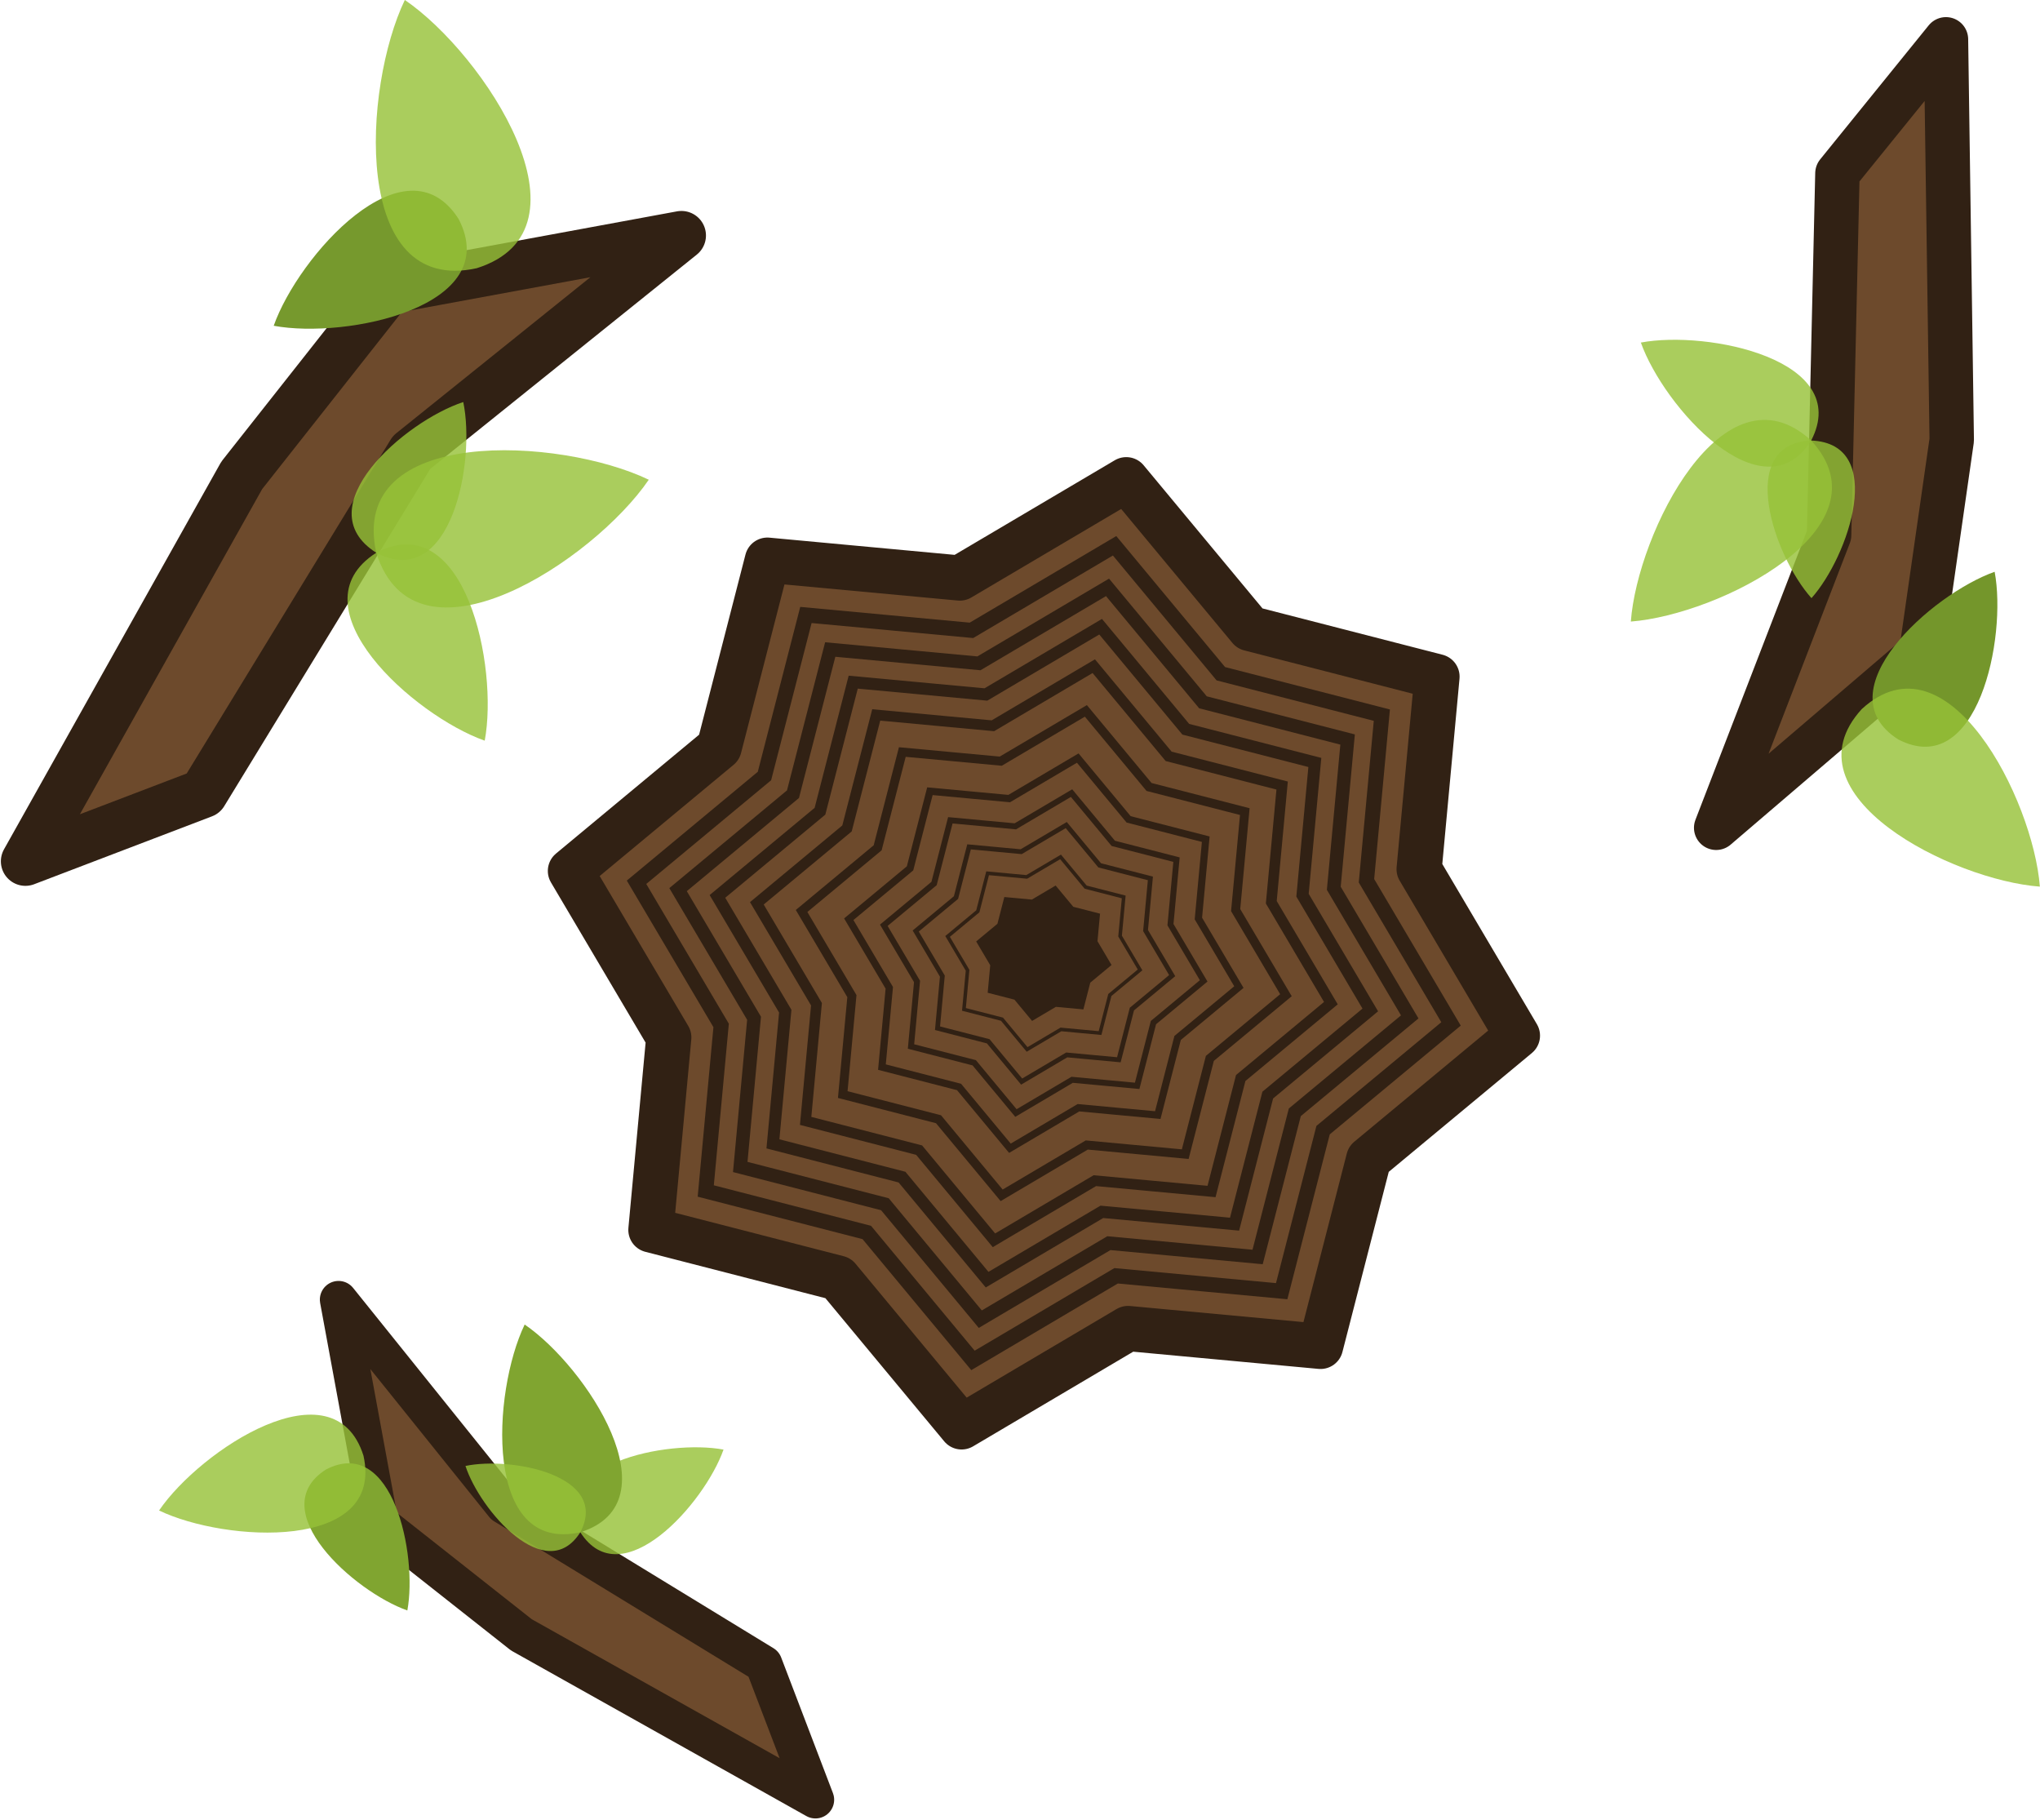<?xml version="1.0" encoding="UTF-8" standalone="no"?>
<!-- Created with Inkscape (http://www.inkscape.org/) -->

<svg
   width="224.582"
   height="200.303"
   viewBox="0 0 59.421 52.997"
   version="1.1"
   id="svg1062"
   inkscape:version="1.1.2 (0a00cf5339, 2022-02-04)"
   sodipodi:docname="olive_tree_residue.svg"
   xmlns:inkscape="http://www.inkscape.org/namespaces/inkscape"
   xmlns:sodipodi="http://sodipodi.sourceforge.net/DTD/sodipodi-0.dtd"
   xmlns="http://www.w3.org/2000/svg"
   xmlns:svg="http://www.w3.org/2000/svg"
   xmlns:rdf="http://www.w3.org/1999/02/22-rdf-syntax-ns#"
   xmlns:cc="http://creativecommons.org/ns#"
   xmlns:dc="http://purl.org/dc/elements/1.1/">
  <sodipodi:namedview
     id="namedview1064"
     pagecolor="#505050"
     bordercolor="#ffffff"
     borderopacity="1"
     inkscape:pageshadow="0"
     inkscape:pageopacity="0"
     inkscape:pagecheckerboard="1"
     inkscape:document-units="px"
     showgrid="false"
     units="px"
     inkscape:zoom="3.1037318"
     inkscape:cx="23.197881"
     inkscape:cy="130.81027"
     inkscape:window-width="2560"
     inkscape:window-height="1372"
     inkscape:window-x="0"
     inkscape:window-y="0"
     inkscape:window-maximized="1"
     inkscape:current-layer="layer1"
     inkscape:showpageshadow="2"
     inkscape:deskcolor="#505050" />
  <defs
     id="defs1059" />
  <g
     inkscape:label="Layer 1"
     inkscape:groupmode="layer"
     id="layer1"
     transform="translate(7.864,9.597)">
    <path
       sodipodi:type="star"
       style="fill:#6d4a2c;fill-opacity:1;stroke:#312114;stroke-width:0.794;stroke-linejoin:round;stroke-dasharray:none;stroke-opacity:1"
       id="path1620"
       inkscape:flatsided="false"
       sodipodi:sides="8"
       sodipodi:cx="6.6306486"
       sodipodi:cy="7.655385"
       sodipodi:r1="8.4433117"
       sodipodi:r2="6.7546492"
       sodipodi:arg1="0.17219081"
       sodipodi:arg2="0.5648899"
       inkscape:rounded="0"
       inkscape:randomized="0"
       d="M 14.949,9.102 12.336,11.271 11.49,14.56 8.108,14.246 5.184,15.974 3.015,13.361 -0.274,12.514 0.04,9.133 -1.688,6.209 0.925,4.039 1.772,0.75 5.153,1.064 8.077,-0.663 10.247,1.95 l 3.289,0.846 -0.314,3.382 z"
       transform="matrix(1.658,0,0,1.658,11.55,5.473)" />
    <path
       sodipodi:type="star"
       style="fill:#5f4316;fill-opacity:0;fill-rule:nonzero;stroke:#312114;stroke-width:0.307;stroke-linejoin:miter;stroke-dasharray:none;stroke-opacity:1"
       id="path1620-8"
       inkscape:flatsided="false"
       sodipodi:sides="8"
       sodipodi:cx="6.6306486"
       sodipodi:cy="7.655385"
       sodipodi:r1="8.4433117"
       sodipodi:r2="6.7546492"
       sodipodi:arg1="0.17219081"
       sodipodi:arg2="0.5648899"
       inkscape:rounded="0"
       inkscape:randomized="0"
       d="M 14.949,9.102 12.336,11.271 11.49,14.56 8.108,14.246 5.184,15.974 3.015,13.361 -0.274,12.514 0.04,9.133 -1.688,6.209 0.925,4.039 1.772,0.75 5.153,1.064 8.077,-0.663 10.247,1.95 l 3.289,0.846 -0.314,3.382 z"
       transform="matrix(1.426,0,0,1.426,13.084,7.243)" />
    <path
       sodipodi:type="star"
       style="fill:#5f4316;fill-opacity:0;fill-rule:nonzero;stroke:#312114;stroke-width:0.307;stroke-linejoin:miter;stroke-dasharray:none;stroke-opacity:1"
       id="path1620-8-5"
       inkscape:flatsided="false"
       sodipodi:sides="8"
       sodipodi:cx="6.6306486"
       sodipodi:cy="7.655385"
       sodipodi:r1="8.4433117"
       sodipodi:r2="6.7546492"
       sodipodi:arg1="0.17219081"
       sodipodi:arg2="0.5648899"
       inkscape:rounded="0"
       inkscape:randomized="0"
       d="M 14.949,9.102 12.336,11.271 11.49,14.56 8.108,14.246 5.184,15.974 3.015,13.361 -0.274,12.514 0.04,9.133 -1.688,6.209 0.925,4.039 1.772,0.75 5.153,1.064 8.077,-0.663 10.247,1.95 l 3.289,0.846 -0.314,3.382 z"
       transform="matrix(1.281,0,0,1.281,14.049,8.358)" />
    <path
       sodipodi:type="star"
       style="fill:#5f4316;fill-opacity:0;fill-rule:nonzero;stroke:#312114;stroke-width:0.307;stroke-linejoin:miter;stroke-dasharray:none;stroke-opacity:1"
       id="path1620-8-5-7"
       inkscape:flatsided="false"
       sodipodi:sides="8"
       sodipodi:cx="6.6306486"
       sodipodi:cy="7.655385"
       sodipodi:r1="8.4433117"
       sodipodi:r2="6.7546492"
       sodipodi:arg1="0.17219081"
       sodipodi:arg2="0.5648899"
       inkscape:rounded="0"
       inkscape:randomized="0"
       d="M 14.949,9.102 12.336,11.271 11.49,14.56 8.108,14.246 5.184,15.974 3.015,13.361 -0.274,12.514 0.04,9.133 -1.688,6.209 0.925,4.039 1.772,0.75 5.153,1.064 8.077,-0.663 10.247,1.95 l 3.289,0.846 -0.314,3.382 z"
       transform="matrix(1.143,0,0,1.143,14.963,9.412)" />
    <path
       sodipodi:type="star"
       style="fill:#5f4316;fill-opacity:0;fill-rule:nonzero;stroke:#312114;stroke-width:0.307;stroke-linejoin:miter;stroke-dasharray:none;stroke-opacity:1"
       id="path1620-8-5-7-3"
       inkscape:flatsided="false"
       sodipodi:sides="8"
       sodipodi:cx="6.6306486"
       sodipodi:cy="7.655385"
       sodipodi:r1="8.4433117"
       sodipodi:r2="6.7546492"
       sodipodi:arg1="0.17219081"
       sodipodi:arg2="0.5648899"
       inkscape:rounded="0"
       inkscape:randomized="0"
       d="M 14.949,9.102 12.336,11.271 11.49,14.56 8.108,14.246 5.184,15.974 3.015,13.361 -0.274,12.514 0.04,9.133 -1.688,6.209 0.925,4.039 1.772,0.75 5.153,1.064 8.077,-0.663 10.247,1.95 l 3.289,0.846 -0.314,3.382 z"
       transform="matrix(1.005,0,0,1.005,15.878,10.47)" />
    <path
       sodipodi:type="star"
       style="fill:#5f4316;fill-opacity:0;fill-rule:nonzero;stroke:#312114;stroke-width:0.307;stroke-linejoin:miter;stroke-dasharray:none;stroke-opacity:1"
       id="path1620-8-5-7-3-2"
       inkscape:flatsided="false"
       sodipodi:sides="8"
       sodipodi:cx="6.6306486"
       sodipodi:cy="7.655385"
       sodipodi:r1="8.4433117"
       sodipodi:r2="6.7546492"
       sodipodi:arg1="0.17219081"
       sodipodi:arg2="0.5648899"
       inkscape:rounded="0"
       inkscape:randomized="0"
       d="M 14.949,9.102 12.336,11.271 11.49,14.56 8.108,14.246 5.184,15.974 3.015,13.361 -0.274,12.514 0.04,9.133 -1.688,6.209 0.925,4.039 1.772,0.75 5.153,1.064 8.077,-0.663 10.247,1.95 l 3.289,0.846 -0.314,3.382 z"
       transform="matrix(0.848,0,0,0.848,16.916,11.668)" />
    <path
       sodipodi:type="star"
       style="fill:#5f4316;fill-opacity:0;fill-rule:nonzero;stroke:#312114;stroke-width:0.307;stroke-linejoin:miter;stroke-dasharray:none;stroke-opacity:1"
       id="path1620-8-5-7-3-2-7"
       inkscape:flatsided="false"
       sodipodi:sides="8"
       sodipodi:cx="6.6306486"
       sodipodi:cy="7.655385"
       sodipodi:r1="8.4433117"
       sodipodi:r2="6.7546492"
       sodipodi:arg1="0.17219081"
       sodipodi:arg2="0.5648899"
       inkscape:rounded="0"
       inkscape:randomized="0"
       d="M 14.949,9.102 12.336,11.271 11.49,14.56 8.108,14.246 5.184,15.974 3.015,13.361 -0.274,12.514 0.04,9.133 -1.688,6.209 0.925,4.039 1.772,0.75 5.153,1.064 8.077,-0.663 10.247,1.95 l 3.289,0.846 -0.314,3.382 z"
       transform="matrix(0.683,0,0,0.683,18.012,12.933)" />
    <path
       sodipodi:type="star"
       style="fill:#5f4316;fill-opacity:0;fill-rule:nonzero;stroke:#312114;stroke-width:0.307;stroke-linejoin:miter;stroke-dasharray:none;stroke-opacity:1"
       id="path1620-8-5-7-3-2-7-0"
       inkscape:flatsided="false"
       sodipodi:sides="8"
       sodipodi:cx="6.6306486"
       sodipodi:cy="7.655385"
       sodipodi:r1="8.4433117"
       sodipodi:r2="6.7546492"
       sodipodi:arg1="0.17219081"
       sodipodi:arg2="0.5648899"
       inkscape:rounded="0"
       inkscape:randomized="0"
       d="M 14.949,9.102 12.336,11.271 11.49,14.56 8.108,14.246 5.184,15.974 3.015,13.361 -0.274,12.514 0.04,9.133 -1.688,6.209 0.925,4.039 1.772,0.75 5.153,1.064 8.077,-0.663 10.247,1.95 l 3.289,0.846 -0.314,3.382 z"
       transform="matrix(0.56,0,0,0.56,18.825,13.872)" />
    <path
       sodipodi:type="star"
       style="fill:#5f4316;fill-opacity:0;fill-rule:nonzero;stroke:#312114;stroke-width:0.307;stroke-linejoin:miter;stroke-dasharray:none;stroke-opacity:1"
       id="path1620-8-5-7-3-2-7-0-0"
       inkscape:flatsided="false"
       sodipodi:sides="8"
       sodipodi:cx="6.6306486"
       sodipodi:cy="7.655385"
       sodipodi:r1="8.4433117"
       sodipodi:r2="6.7546492"
       sodipodi:arg1="0.17219081"
       sodipodi:arg2="0.5648899"
       inkscape:rounded="0"
       inkscape:randomized="0"
       d="M 14.949,9.102 12.336,11.271 11.49,14.56 8.108,14.246 5.184,15.974 3.015,13.361 -0.274,12.514 0.04,9.133 -1.688,6.209 0.925,4.039 1.772,0.75 5.153,1.064 8.077,-0.663 10.247,1.95 l 3.289,0.846 -0.314,3.382 z"
       transform="matrix(0.449,0,0,0.449,19.567,14.729)" />
    <path
       sodipodi:type="star"
       style="fill:#5f4316;fill-opacity:0;fill-rule:nonzero;stroke:#312114;stroke-width:0.307;stroke-linejoin:miter;stroke-dasharray:none;stroke-opacity:1"
       id="path1620-8-5-7-3-2-7-0-0-8"
       inkscape:flatsided="false"
       sodipodi:sides="8"
       sodipodi:cx="6.6306486"
       sodipodi:cy="7.655385"
       sodipodi:r1="8.4433117"
       sodipodi:r2="6.7546492"
       sodipodi:arg1="0.17219081"
       sodipodi:arg2="0.5648899"
       inkscape:rounded="0"
       inkscape:randomized="0"
       d="M 14.949,9.102 12.336,11.271 11.49,14.56 8.108,14.246 5.184,15.974 3.015,13.361 -0.274,12.514 0.04,9.133 -1.688,6.209 0.925,4.039 1.772,0.75 5.153,1.064 8.077,-0.663 10.247,1.95 l 3.289,0.846 -0.314,3.382 z"
       transform="matrix(0.337,0,0,0.337,20.306,15.582)" />
    <path
       sodipodi:type="star"
       style="fill:#312114;fill-opacity:1;fill-rule:nonzero;stroke:#4b2e00;stroke-width:0;stroke-linejoin:miter;stroke-dasharray:none;stroke-opacity:1"
       id="path1620-8-5-7-3-2-7-0-0-8-4"
       inkscape:flatsided="false"
       sodipodi:sides="8"
       sodipodi:cx="6.6306486"
       sodipodi:cy="7.655385"
       sodipodi:r1="8.4433117"
       sodipodi:r2="6.7546492"
       sodipodi:arg1="0.17219081"
       sodipodi:arg2="0.5648899"
       inkscape:rounded="0"
       inkscape:randomized="0"
       d="M 14.949,9.102 12.336,11.271 11.49,14.56 8.108,14.246 5.184,15.974 3.015,13.361 -0.274,12.514 0.04,9.133 -1.688,6.209 0.925,4.039 1.772,0.75 5.153,1.064 8.077,-0.663 10.247,1.95 l 3.289,0.846 -0.314,3.382 z"
       transform="matrix(0.237,0,0,0.237,20.97,16.349)" />
    <g
       style="fill:none"
       id="g866"
       transform="matrix(0.164,0.164,-0.164,0.164,5.031,-10.703)">
      <path
         d="M 27.733,63.425 24.252,33.901 45.481,3.079 40.776,46.306 52.556,95.08 42.789,116.906 Z"
         fill="#6d4a2c"
         stroke="#1b1917"
         stroke-width="6.16"
         stroke-miterlimit="16"
         stroke-linejoin="round"
         id="path4-3"
         style="stroke:#312114;stroke-opacity:1"
         sodipodi:nodetypes="ccccccc" />
      <path
         d="M 72.864,65.399 C 67.53,57.618 50.345,46.338 46.551,58.351 c -2.72,12.301 17.801,11.125 26.313,7.054 l 0.004,0.001 c 0,-0.002 -0.002,-0.006 -0.002,-0.007 z"
         fill="#5f926a"
         id="path46-67"
         style="fill:#96c138;fill-opacity:0.812;stroke-width:1.204" />
      <path
         d="m 64.265,27.66 -0.005,0.008 C 52.662,31.733 32.677,49.506 46.55,58.351 61.146,65.942 66.545,39.749 64.267,27.672 l 0.005,-0.008 c -0.001,0.001 -0.004,0.002 -0.005,0.002 0,-0.002 -0.001,-0.004 -0.001,-0.006 z"
         fill="#587e60"
         id="path48-5"
         style="fill:#96c138;fill-opacity:0.812;stroke-width:1.204" />
      <path
         d="m 17.293,47.301 c 7.658,-5.25 18.759,-22.163 6.936,-25.897 -12.106,-2.677 -10.949,17.519 -6.942,25.896 l -0.001,0.004 c 0.002,0 0.006,-0.002 0.007,-0.002 z"
         fill="#5f926a"
         id="path46-6-3"
         style="fill:#76992d;fill-opacity:1;stroke-width:1.185" />
      <path
         d="m 8.85e-5,6.732 0.008,0.005 C 4.008,18.152 21.5,37.82 30.205,24.167 37.676,9.803 11.897,4.489 0.012,6.731 l -0.008,-0.005 c 0.001,0.001 0.002,0.003 0.002,0.005 -0.002,0 -0.003,0.001 -0.006,0.001 z"
         fill="#587e60"
         id="path48-7-5"
         style="fill:#96c138;fill-opacity:0.812;stroke-width:1.185" />
      <path
         d="m 40.891,37.243 0.001,0.005 c -3.485,6.883 -4.658,23.404 5.657,21.103 C 56.634,55.186 47.357,41.465 40.897,37.245 l -0.001,-0.004 c 0.001,-0.001 0,0 0,0 -0.001,-0.001 -0.004,0.002 -0.005,0.001 z"
         fill="#77a37a"
         id="path50-6"
         style="fill:#96c138;fill-opacity:0.812;stroke-width:1.204" />
    </g>
    <g
       style="fill:none"
       id="g866-8"
       transform="matrix(0.125,-0.125,0.125,0.125,-4.073,33.552)">
      <path
         d="M 27.733,63.425 24.252,33.901 45.481,3.079 40.776,46.306 52.556,95.08 42.789,116.906 Z"
         fill="#6d4a2c"
         stroke="#1b1917"
         stroke-width="6.16"
         stroke-miterlimit="16"
         stroke-linejoin="round"
         id="path4-3-7"
         style="stroke:#312114;stroke-opacity:1"
         sodipodi:nodetypes="ccccccc" />
      <path
         d="M 72.864,65.399 C 67.53,57.618 50.345,46.338 46.551,58.351 c -2.72,12.301 17.801,11.125 26.313,7.054 l 0.004,0.001 c 0,-0.002 -0.002,-0.006 -0.002,-0.007 z"
         fill="#5f926a"
         id="path46-67-9"
         style="fill:#96c138;fill-opacity:0.812;stroke-width:1.204" />
      <path
         d="m 64.265,27.66 -0.005,0.008 C 52.662,31.733 32.677,49.506 46.55,58.351 61.146,65.942 66.545,39.749 64.267,27.672 l 0.005,-0.008 c -0.001,0.001 -0.004,0.002 -0.005,0.002 0,-0.002 -0.001,-0.004 -0.001,-0.006 z"
         fill="#587e60"
         id="path48-5-2"
         style="fill:#80a530;fill-opacity:1;stroke-width:1.204" />
      <path
         d="m 17.293,47.301 c 7.658,-5.25 18.759,-22.163 6.936,-25.897 -12.106,-2.677 -10.949,17.519 -6.942,25.896 l -0.001,0.004 c 0.002,0 0.006,-0.002 0.007,-0.002 z"
         fill="#5f926a"
         id="path46-6-3-0"
         style="fill:#80a530;fill-opacity:1;stroke-width:1.185" />
      <path
         d="m 8.85e-5,6.732 0.008,0.005 C 4.008,18.152 21.5,37.82 30.205,24.167 37.676,9.803 11.897,4.489 0.012,6.731 l -0.008,-0.005 c 0.001,0.001 0.002,0.003 0.002,0.005 -0.002,0 -0.003,0.001 -0.006,0.001 z"
         fill="#587e60"
         id="path48-7-5-2"
         style="fill:#96c138;fill-opacity:0.812;stroke-width:1.185" />
      <path
         d="m 40.891,37.243 0.001,0.005 c -3.485,6.883 -4.658,23.404 5.657,21.103 C 56.634,55.186 47.357,41.465 40.897,37.245 l -0.001,-0.004 c 0.001,-0.001 0,0 0,0 -0.001,-0.001 -0.004,0.002 -0.005,0.001 z"
         fill="#77a37a"
         id="path50-6-3"
         style="fill:#96c138;fill-opacity:0.812;stroke-width:1.204" />
    </g>
    <g
       style="fill:none"
       id="g866-7"
       transform="matrix(-0.203,-0.054,0.054,-0.203,51.191,17.591)">
      <path
         d="M 27.733,63.425 24.252,33.901 45.481,3.079 40.776,46.306 52.556,95.08 42.789,116.906 Z"
         fill="#6d4a2c"
         stroke="#1b1917"
         stroke-width="6.16"
         stroke-miterlimit="16"
         stroke-linejoin="round"
         id="path4-3-5"
         style="stroke:#312114;stroke-opacity:1"
         sodipodi:nodetypes="ccccccc" />
      <path
         d="M 72.864,65.399 C 67.53,57.618 50.345,46.338 46.551,58.351 c -2.72,12.301 17.801,11.125 26.313,7.054 l 0.004,0.001 c 0,-0.002 -0.002,-0.006 -0.002,-0.007 z"
         fill="#5f926a"
         id="path46-67-92"
         style="fill:#96c138;fill-opacity:0.812;stroke-width:1.204" />
      <path
         d="m 64.265,27.66 -0.005,0.008 C 52.662,31.733 32.677,49.506 46.55,58.351 61.146,65.942 66.545,39.749 64.267,27.672 l 0.005,-0.008 c -0.001,0.001 -0.004,0.002 -0.005,0.002 0,-0.002 -0.001,-0.004 -0.001,-0.006 z"
         fill="#587e60"
         id="path48-5-28"
         style="fill:#96c138;fill-opacity:0.812;stroke-width:1.204" />
      <path
         d="m 17.293,47.301 c 7.658,-5.25 18.759,-22.163 6.936,-25.897 -12.106,-2.677 -10.949,17.519 -6.942,25.896 l -0.001,0.004 c 0.002,0 0.006,-0.002 0.007,-0.002 z"
         fill="#5f926a"
         id="path46-6-3-9"
         style="fill:#74962b;fill-opacity:0.998;stroke-width:1.185" />
      <path
         d="m 8.85e-5,6.732 0.008,0.005 C 4.008,18.152 21.5,37.82 30.205,24.167 37.676,9.803 11.897,4.489 0.012,6.731 l -0.008,-0.005 c 0.001,0.001 0.002,0.003 0.002,0.005 -0.002,0 -0.003,0.001 -0.006,0.001 z"
         fill="#587e60"
         id="path48-7-5-7"
         style="fill:#96c138;fill-opacity:0.812;stroke-width:1.185" />
      <path
         d="m 40.891,37.243 0.001,0.005 c -3.485,6.883 -4.658,23.404 5.657,21.103 C 56.634,55.186 47.357,41.465 40.897,37.245 l -0.001,-0.004 c 0.001,-0.001 0,0 0,0 -0.001,-0.001 -0.004,0.002 -0.005,0.001 z"
         fill="#77a37a"
         id="path50-6-36"
         style="fill:#96c138;fill-opacity:0.812;stroke-width:1.204" />
    </g>
  </g>
</svg>
